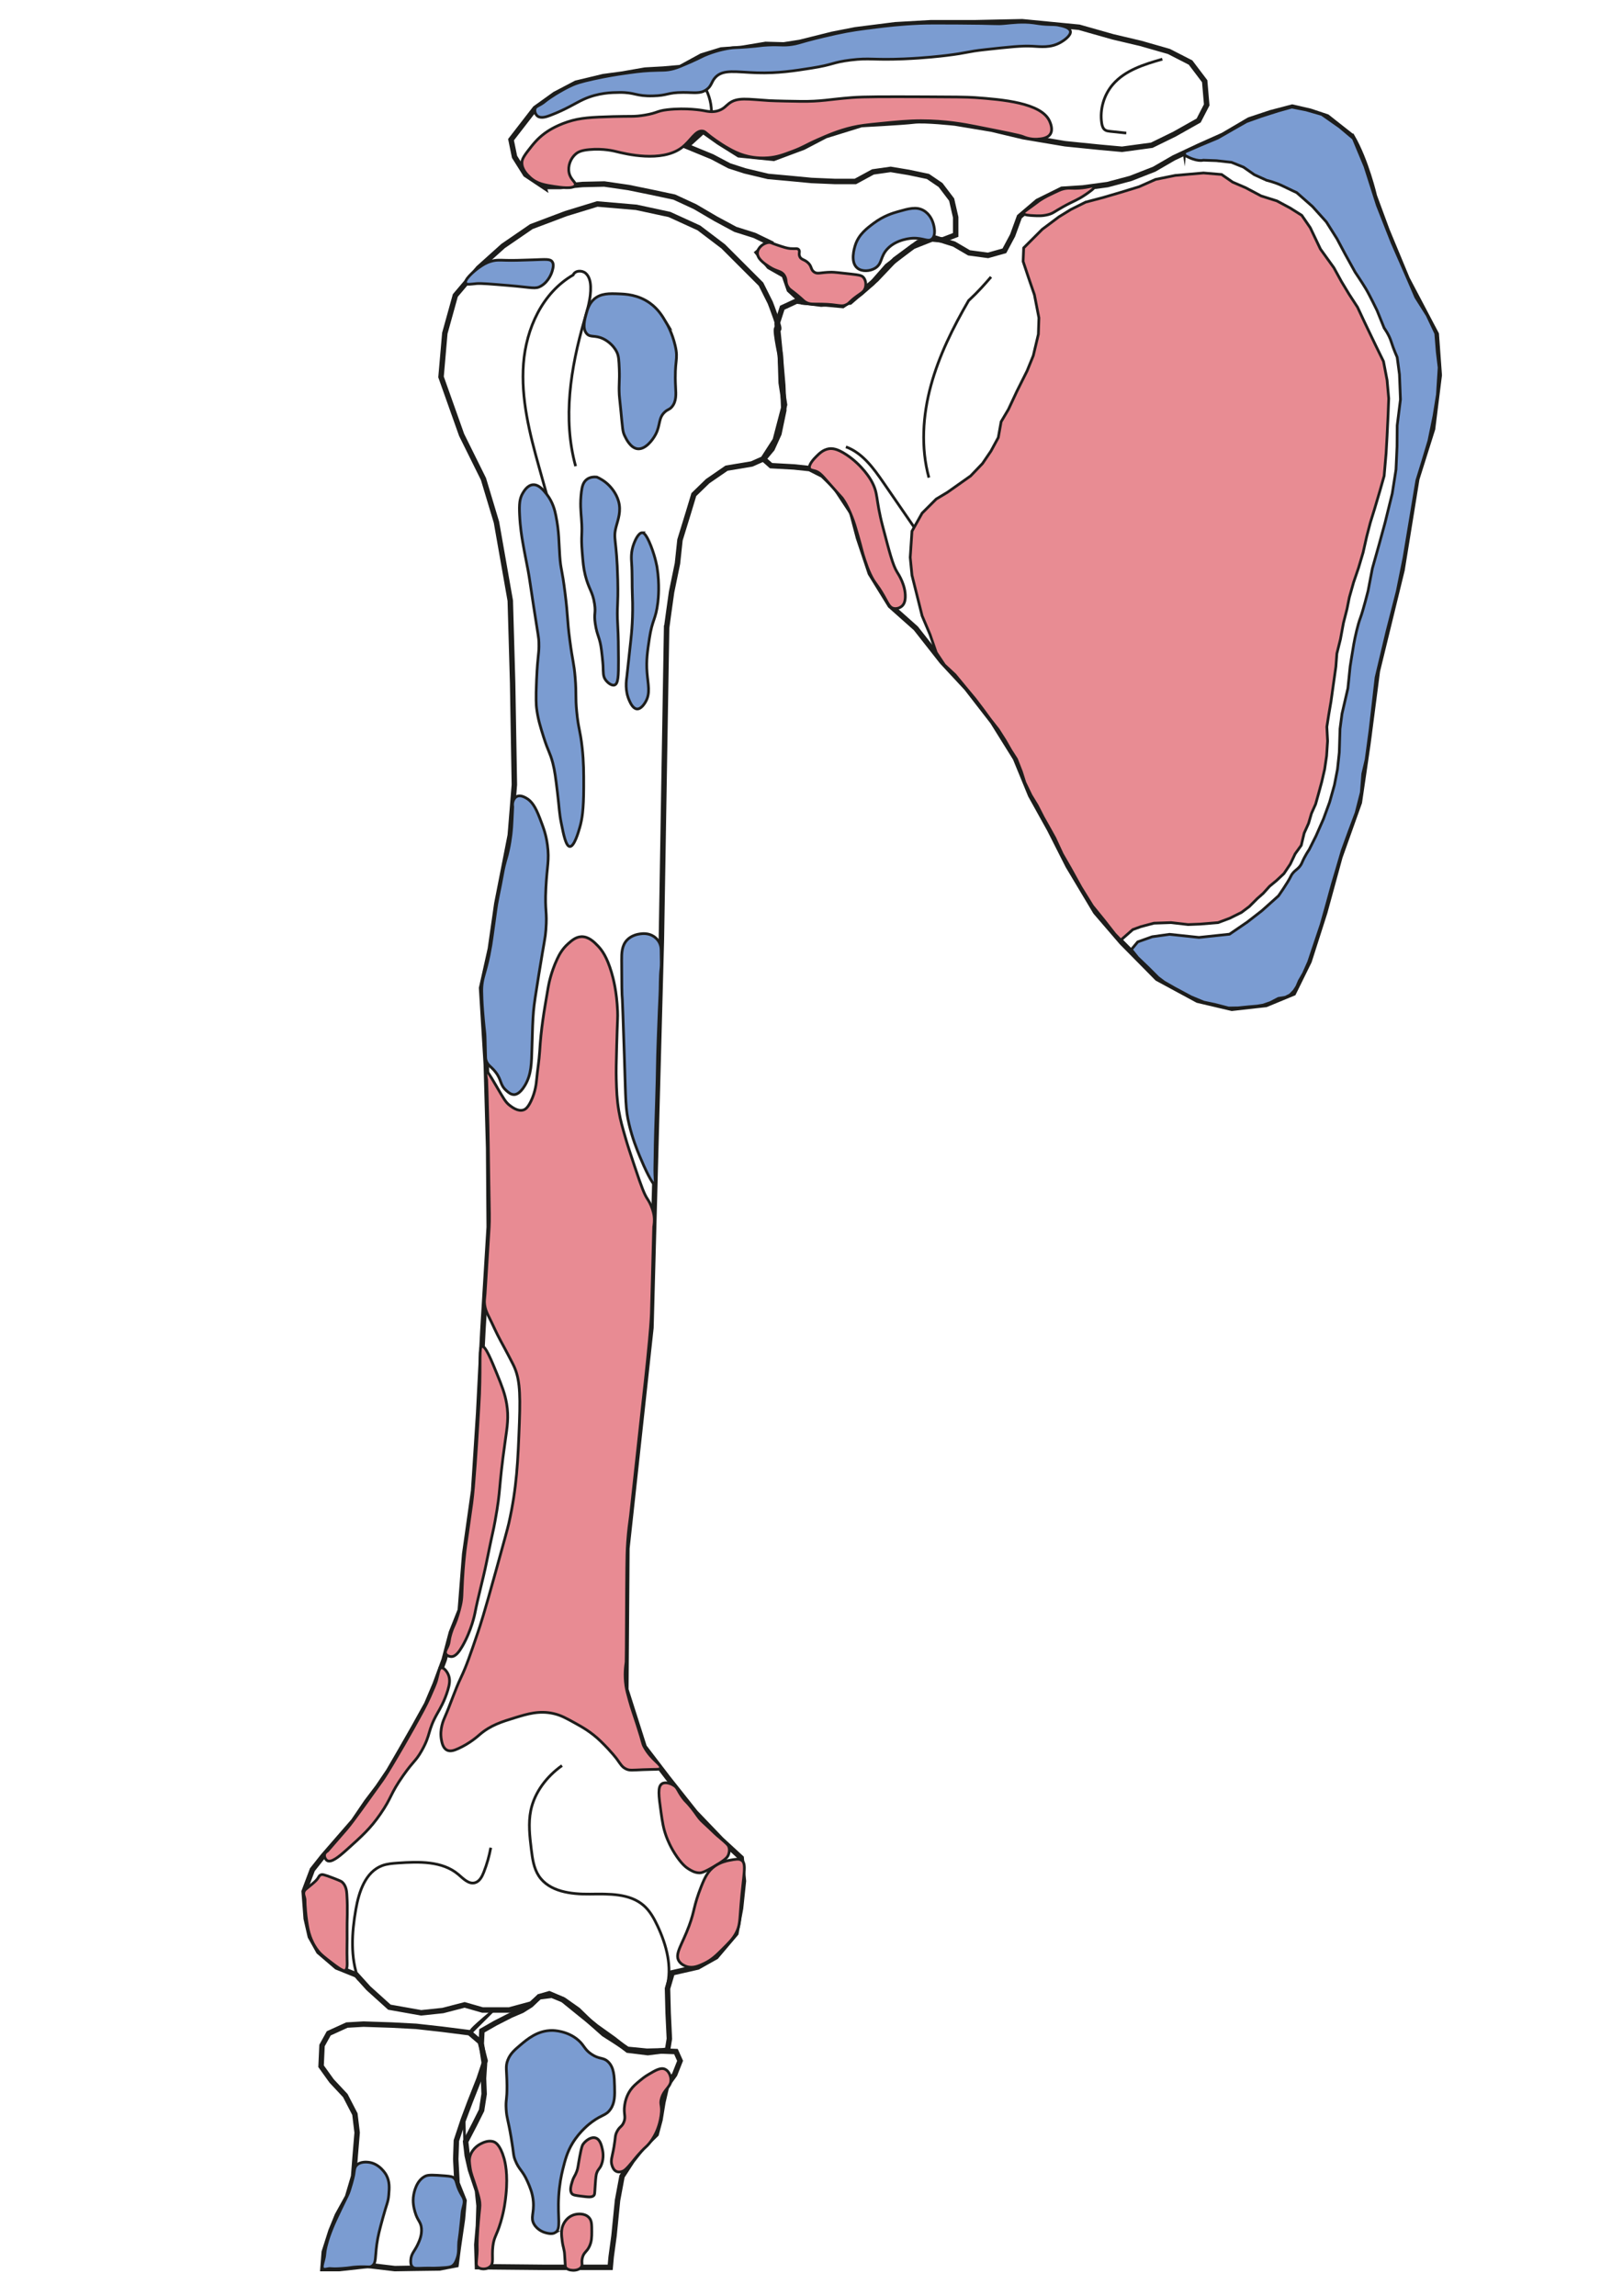<?xml version="1.0" encoding="UTF-8"?>
<svg xmlns="http://www.w3.org/2000/svg" viewBox="0 0 595.28 841.89">
  <defs>
    <style>
      .cls-1 {
        fill: #e88c93;
      }

      .cls-1, .cls-2, .cls-3, .cls-4, .cls-5, .cls-6 {
        stroke: #1d1d1b;
        stroke-miterlimit: 10;
      }

      .cls-2 {
        fill: #e88b93;
      }

      .cls-3 {
        fill: #7b9cd1;
      }

      .cls-4 {
        fill: #7b9cd2;
      }

      .cls-5 {
        stroke-width: 2px;
      }

      .cls-5, .cls-6 {
        fill: none;
      }
    </style>
  </defs>
  <g id="Ebene_1" data-name="Ebene 1">
    <path class="cls-5" d="m495.87,50.02c5.22,8.91,8.21,21.89,8.21,21.89l4.65,12.59,7.39,17.79,10.67,20.25,1.09,15.05-2.46,19.7-5.77,18.3-5.42,33.43-9.05,37.05-3.48,26.79-3.13,21.4-7.13,20-5.57,20.35-5.74,17.92-5.74,11.65-10.09,4.17-12.52,1.39-12.52-2.96-14.79-8-13.05-13.22-9.57-11.13-10.09-16.87-6.78-13.39-6.96-12.52-5.57-13.57-8.35-13.39-9.57-12.35-9.05-9.74-9.57-12.18-9.39-8.35-7.31-11.83-4.35-13.05-2.44-9.22-6.09-9.22-4.6-4.48-4.79-2.43-5.78-.61-8.36-.46-2.74-2.43,3.12-3.73,2.51-5.55,1.79-8.58-.38-9.22-.94-11.1-1.13-11.48,1.88-5.83,5.27-2.45,9.03,1.13,10.54-.75,9.6-8.28,6.96-7.34,8.47-6.21,6.02-1.69,7.15,2.26,5.46,3.2,6.96.94,6.02-1.69,3.01-5.64c.83-2.29,1.67-4.57,2.5-6.86,2.2-1.87,4.4-3.75,6.61-5.62,2.99-1.48,5.98-2.96,8.97-4.44,2.56-.16,5.13-.33,7.69-.49,3.01-.41,6.03-.81,9.04-1.22l8.47-2.26,8.66-3.39,7.15-4.14,9.22-4.33,8.84-3.95,9.6-5.64,7.9-2.63,7.9-2.07,6.59,1.51,6.21,2.07,9.08,7.16Z"/>
    <polygon class="cls-5" points="165.75 744.6 172.19 745.42 176.17 748.81 177.92 755.72 175.7 762.39 172.42 770.7 169.96 777.26 167.39 784.98 167.16 791.77 167.62 800.55 170.2 806.99 169.61 813.78 168.09 824.19 167.27 830.51 161.19 831.68 152.17 831.8 144.8 831.92 134.97 830.75 124.43 831.92 118.46 831.92 118.93 825.83 121.39 818.11 123.73 812.37 127.48 805.58 129.7 798.09 130.29 790.48 130.99 782.06 130.17 775.27 126.66 768.48 121.62 763.09 117.76 757.71 118.11 750.1 120.57 745.65 127.24 742.61 133.33 742.26 143.75 742.61 152.64 743.08 162.01 744.13 165.75 744.6"/>
    <polygon class="cls-5" points="175.12 831.22 174.88 823.14 175.47 816.23 175.7 808.86 175.12 803.36 172.54 795.63 171.37 790.48 170.78 785.33 173.94 779.25 176.64 773.86 177.57 767.89 177.34 762.16 177.69 757.01 176.52 749.4 176.75 744.72 181.67 741.91 187.41 738.98 191.5 737.23 194.66 735.24 197.82 732.19 201.45 731.14 206.84 733.48 211.99 737.11 216.32 741.32 221.47 745.89 225.33 748.35 230.13 751.51 237.27 752.21 241.95 752.09 247.92 752.33 249.44 755.72 247.45 760.75 244.52 764.85 243.12 770.94 242.07 777.37 240.66 782.64 235.86 787.32 231.88 792.36 228.14 798.09 226.5 806.87 225.8 813.89 225.21 819.86 224.16 827.59 223.81 831.45 199.11 831.45 175.12 831.22"/>
    <path class="cls-5" d="m244.5,230.05l-1.92,114.63-3.83,142.23-8.82,80.89-.38,51.76,6.7,21.03,8.74,11.43,10.04,12.65,9.55,9.96,7.27,6.69.82,8.49-1.06,10.04-1.71,9.14-7.27,8.57-6.69,3.76-9.41,2.14-1.7,5.76.23,8.93.45,9.49-.68,4.18-7.23.9-7.35-.9-5.2-4.07-6.33-4.52-5.76-4.63-6.59-5.35-3.93-1.57-4.65.58-2.92,2.63-8.12,2.2h-9.76l-6.57-1.88-7.98,2.07-7.98.84-11.64-2.07-7.7-6.95-4.41-4.88-7.23-2.91-6.57-5.63-3.1-5.54-1.5-6.57-.75-9.95,3-7.98,3.94-4.98,6.2-7.14,4.98-5.73,4.79-7.04,4.13-5.45,3.94-5.82,4.41-7.6,4.88-8.54,4.69-8.45,3.1-7.32,3.29-8.92,2.63-9.95,3.29-8.26,1.61-20.56,3.28-23.21,1.84-28.45,1.57-30.68,2.3-37.55-.21-29.01-.86-30.51-1.72-28.15,3.22-14.4,2.36-16.54,4.94-25.14,1.5-18.48-.64-37.38-.86-30.08-5.07-28.79-4.77-15.86-8.01-16.17-7.55-21.25,1.39-16.01,3.85-13.86,8.47-10.01,9.09-8.16,10.32-7.08,12.63-4.77,11.55-3.54,14.32,1.23,12.16,2.62,10.79,4.93,8.93,6.78,6.93,6.93,6.93,6.93,3.39,6.78s4.37,11.24,2.78,9.49.92,9.76.92,9.76l.31,10.16,1.23,8.01-3.39,12.94-4.47,6.93-4.16,1.85-9.24,1.54-6.93,4.77-5.08,4.93-2,6.62-3.08,10.01-.92,8.62-2.16,10.47-1.08,7.7-.71,5.24Z"/>
    <path class="cls-5" d="m199.45,68.42l-6.66-4.44-4.07-6.47-1.29-6.29,8.87-11.46,7.21-5.18,7.77-4.07,9.98-2.4,6.84-.92,8.5-1.48,6.66-.37,6.29-.55,7.77-4.25,7.21-2.22,7.4-.55,8.87-1.48,6.66.18,5.92-.92,5.92-1.48,5.92-1.48,8.5-1.66,14.61-1.85,12.94-.74h16.09l17.56-.37,20.89,2.03,12.39,3.51,10.17,2.4,10.35,2.96,7.95,4.07,5.18,6.84.74,8.69-2.96,5.73-8.87,4.99-8.32,4.07-10.91,1.48-8.14-.74-12.76-1.29-15.35-2.59-11.65-2.77-13.31-2.22s-11.19-1.24-15.16-.74-19.23,1.29-19.23,1.29l-13.13,4.07-8.14,4.25-10.91,4.07-10.7-1.09-2.06-.21-1.99-1.25-5.4-3.38-5.73-4.07-5.17,4.7-.93.84,9.43,3.88,6.29,3.33,5.73,1.85,8.5,2.03,8.14.74,7.77.74,8.69.37h7.4l6.47-3.51,6.47-.92,6.66,1.11,7.03,1.48,4.62,3.14,4.07,5.36,1.48,6.47v6.47l-4.81,1.85-3.88-.37-7.03,2.77-4.62,3.51-4.81,3.7-5.36,6.1-4.44,3.88-6.47,4.44-8.14-.74-6.66-.55-4.81-4.44-1.85-5.36-5.55-3.14-4.25-5.18,4.25-3.7-5.36-2.59-7.03-2.22-7.21-3.88-7.58-4.44-7.58-3.51-8.69-1.85-8.14-1.66-8.87-1.29-7.95.18-8.14.74h-6.1Z"/>
    <path class="cls-6" d="m244.6,728.76c2.02-7.48-.14-15.48-3.42-22.5-1.27-2.72-2.75-5.41-4.99-7.41-5.18-4.6-12.89-4.34-19.82-4.26s-14.92-.88-18.74-6.66c-1.89-2.87-2.35-6.43-2.77-9.84-.57-4.71-1.13-9.52-.18-14.17,1.38-6.71,5.87-12.5,11.45-16.47"/>
    <path class="cls-6" d="m180,677.57c-.56,3.08-1.43,6.1-2.57,9.01-.64,1.63-1.57,3.4-3.26,3.85-2.28.6-4.25-1.52-6.05-3.05-5.88-4.99-14.45-4.73-22.15-4.2-1.97.14-3.97.28-5.81.97-6.13,2.3-8.53,9.59-9.65,16.04-1.5,8.58-2.07,17.65,1,25.81"/>
    <path class="cls-6" d="m180.75,737.4c-2.54,2.53-5.08,5.06-7.62,7.6-.77.02-1.54.03,7.62-7.6Z"/>
    <path class="cls-6" d="m170.49,786.78l-.33-10.49"/>
    <path class="cls-6" d="m205.22,209.11c-.21-12.88-4.02-25.39-7.5-37.79s-6.71-25.16-5.72-38c.99-12.84,6.91-25.96,18.21-32.48.68-1.67,3.23-1.82,4.59-.64s1.77,3.13,1.83,4.93c.14,4.25-1.16,8.39-2.34,12.47-5.01,17.35-7.98,35.98-3.16,53.37"/>
    <path class="cls-6" d="m363.49,101.55c-2.29,2.65-4.57,5.29-8.23,8.69-5.71,9.86-10.85,20.15-13.83,31.15-2.99,10.99-3.74,22.78-.73,33.76"/>
    <path class="cls-6" d="m310.26,163.87c6.1,2.22,10.16,7.87,13.84,13.22,8.05,11.7,16.11,23.41,24.16,35.11,5.46,7.93,10.98,15.98,14.18,25.06"/>
    <path class="cls-6" d="m426.32,21.7c-6.64,1.9-13.67,4.05-18.17,9.3-3.27,3.82-4.8,9.08-4.09,14.05.14,1,.44,2.08,1.28,2.63.52.34,1.16.41,1.78.48,1.99.21,3.98.43,5.97.64"/>
    <path class="cls-6" d="m254.98,27.62c5.46,4.8,7.47,13.14,4.8,19.9"/>
  </g>
  <g id="Ebene_2" data-name="Ebene 2">
    <polygon class="cls-1" points="382.29 84.08 375.46 90.91 375.26 95.87 377.12 101.46 377.96 103.92 379.4 108.08 381.05 116.57 380.85 122.57 378.98 130.44 376.71 136.02 372.98 143.47 369.88 150.1 367.19 154.65 366.15 160.45 363.46 165.41 360.36 169.97 356.01 174.52 347.52 180.52 343.39 183 338.21 188.18 334.49 194.8 333.85 204.43 334.49 210.94 336.56 219.22 338.21 225.84 341.11 232.67 343.39 239.3 346.4 243.83 350.28 247.44 354.07 252.04 357.67 256.37 360.47 260.06 363.18 263.76 366.15 267.55 368.68 271.52 370.75 275.13 372.83 278.37 374.63 282.97 375.89 286.94 378.15 291.63 380.4 295.33 382.66 299.75 384.55 303.09 386.9 307.33 389.61 313.19 392.67 318.51 396.46 325.37 400.7 332.22 405.03 337.55 408.91 342.51 411.07 344.76 415.49 340.88 418.47 339.8 423.25 338.54 429.52 338.33 435.78 339.05 440.25 338.87 446.78 338.33 451.07 336.72 455.36 334.58 458.22 332.43 461.18 329.48 463.32 327.6 465.65 325.01 468.15 322.95 470.92 320.36 473.25 316.87 475.03 313.12 477.27 309.99 478.34 305.52 479.95 301.94 481.02 298.28 482.54 294.88 483.71 290.68 484.78 286.74 485.85 282.09 486.57 277.17 486.93 271.72 486.66 266.54 487.37 261.98 488.18 257.24 488.98 251.51 489.97 244.48 490.33 239.67 491.65 234.37 492.74 228.47 494.06 223.29 494.9 219.08 496.47 213.54 498.28 208.24 499.96 202.59 501.29 196.69 502.61 191.63 504.18 186.57 506.1 180.07 507.67 174.53 508.39 166.22 508.75 159.84 509.11 152.38 509.35 146.12 508.75 139.38 507.43 132.51 504.54 126.61 500.56 118.31 497.91 112.65 494.78 107.83 492.02 103.26 489.25 98.2 484.31 91.34 480.58 83.51 477.46 78.97 473.18 76.27 468.34 73.68 462.59 71.87 456.85 68.83 452.12 66.8 448.06 63.99 441.42 63.43 431.06 64.33 423.85 65.79 417.76 68.49 411.12 70.52 404.59 72.44 398.17 74.13 392.76 76.83 388.37 79.53 382.29 84.08"/>
  </g>
  <g id="Ebene_3" data-name="Ebene 3">
    <path class="cls-4" d="m434.42,56.87c4.59,2.67,6.94,1.88,6.94,1.88l4.81.17,5.53.61,4.41,1.78,3.95,2.76,4.52,2.05s3.1.72,5.79,2.03,5.24,2.49,5.24,2.49l5.77,5.08,5.09,5.65,3.9,6.18,3.05,5.73,3.62,6.54s2.47,3.64,3.91,6.05c1.44,2.41,4.12,7.98,4.12,7.98l2.61,6.45s1.78,2.4,2.6,5.05,2.17,5.65,2.17,5.65l.84,6.29.37,9.2-1.2,9.53-.06,7.68-.38,8.51-1.38,8.79-2.65,10.75-2.15,7.86-2.48,8.81-1.58,8.28s-1.87,7.4-2.82,9.88-1.96,7.03-2.43,9.67-1.33,8.18-1.33,8.18l-.82,7.98-2.16,9.33-.73,5.55-.27,8.64-.66,6.17-1.12,5.76-1.77,6.31-2.25,6.15-2.74,6.23-2.52,5.03s-1.53,2.18-2.62,4.77-2.91,2.55-4.1,5.01c-1.19,2.46-4.53,7.17-4.53,7.17l-6.09,5.45-5.37,4.17-6.49,4.43-11.21,1.19-10.77-1.14-6.39.89-5.29,1.88-2.35,2.82,2.31,2.89,4.05,3.89,3.48,3.48,2.17,1.64,3.67,2.1,6.2,3.33,4.65,1.93,4.13.87,5.01,1.3,3.45-.05,3.79-.38,3.22-.28,2.21-.36,2.67-.93,2.92-1.52,2.62-.43,1.7-.87,1.45-1.5,1-1.54.89-2.1,1.59-2.76,1.86-4.19,1.32-3.98,1.23-3.66,2.03-6.07,2.17-7.74,1.92-7.05,1.66-5.58,1.96-6.72,2.66-7.31,2.47-6.61,1.89-7.44.53-6.78,1.24-5.29,1.45-10.8,1.1-9.65,1.09-9.59,1.9-8,2.11-8.93,3.76-14.68,2.47-12.26,2.29-13.79,2.42-14.6,2.04-6.63,2.4-7.97,1.87-9.15,1.25-7.76.62-9.89-.69-5.79-.54-6.72-3.13-6.63-4.2-6.66-2.61-6.08-6.12-14-5.36-13.62-4.54-14.26-4.27-10.27-5-4.21-6.56-4.6-5.73-1.65-5.27-1.04-5.04,1.41-6.11,1.95-5.47,1.95-4.77,2.71-5.78,3.32-6.25,2.61-5.87,2.55-.1,1.13Z"/>
  </g>
  <g id="Ebene_4" data-name="Ebene 4">
    <path class="cls-2" d="m242.21,648.4c-.28.61-1.21.35-6.4.56-3.96.16-4.9.38-6.26-.3-1.45-.72-1.95-1.74-3.28-3.58,0,0-1.9-2.61-5.96-6.56-3.47-3.37-6.84-5.23-9.24-6.56-3.51-1.94-5.36-2.97-8.05-3.58-5.25-1.19-9.61.14-14.01,1.49-4.92,1.5-9.09,2.78-13.12,6.26-.77.67-3.56,3.17-7.75,5.07-1.64.75-3,1.17-4.17.6-1.51-.74-1.89-2.76-2.09-3.88-.68-3.85.78-7.12,1.19-8.05,2.13-4.81,3.7-9.86,5.96-14.61,2.03-4.26,3.44-8.4,6.26-16.69.85-2.5,2.22-6.65,6.56-22.36,2.92-10.55,4.37-15.82,4.77-17.59,2.97-13.24,3.33-22.69,3.88-36.96.46-12.13-.06-16.91-2.38-21.46-2.28-4.48-4.46-8.44-4.46-8.44-1.65-3-2.97-6.16-4.52-9.22-.48-.95-1.28-2.52-1.44-4.68-.06-.87.02-1.18.21-3.4t.34-5.47s.36-5.82.36-5.83c.8-13.14.8-13.04.81-13.15.16-3.19.1-4.03-.13-17.46-.26-15.47-.16-13.87-.31-19.59-.29-11.19-.44-16.78-.48-16.99-.11-.62-.55-2.87-.09-3.04.35-.13,1.09,1,3.5,5.12,2.92,4.98,3.5,6.14,5.13,7.38.88.66,3,2.26,4.97,1.6.73-.24,1.59-.85,2.73-3.21,1.69-3.51,1.96-6.67,2.09-8.02.31-3.43.91-6.83,1.12-10.27.52-8.46,1.48-14,3.05-23.1.23-1.35,1.02-5.75,3.37-10.75.79-1.68,1.9-3.74,4.01-5.61,1.31-1.16,2.78-2.47,4.81-2.57,2.68-.13,4.72,1.93,6.1,3.37,1.52,1.58,3.29,4.02,4.97,9.62.7,2.34,1.94,7.07,2.25,14.28.11,2.64-.04,2.29-.32,12.67-.16,6.1-.24,9.22-.16,12.19.12,4.18.21,7.49.96,11.87.57,3.36,1.26,5.73,2.57,10.27.69,2.39,1.53,4.91,3.21,9.95,2.71,8.14,3.62,10.29,4.65,11.87.18.27.76,1.14,1.33,2.42.84,1.91,1.08,3.45,1.13,3.79.27,1.89,0,3.36-.11,4.11,0,0-.09,3.33-.27,9.98,0,.32-.26,9.77-.26,9.78-.32,12.03-.32,11.89-.33,12.07-.09,2.1-.27,5.55-1.42,16.92-.57,5.65-.81,7.6-1.92,17.64,0,.03,0-.01-2.37,21.73-1.29,11.8-1.93,17.7-1.93,17.7-.33,2.45-.76,5.44-1.06,9.71-.23,3.32-.27,5.79-.31,9.33-.08,7.24-.1,12.66-.11,15.35-.06,12.63-.09,18.95-.14,19.38-.2,1.49-.68,4.68-.06,8.77.23,1.53.57,2.77,1.25,5.24.94,3.4,1.5,4.78,2.84,8.92,2.35,7.26,1.83,6.75,2.6,8.16,2.69,4.95,6.55,6.52,5.96,7.8Z"/>
  </g>
  <g id="Ebene_5" data-name="Ebene 5">
    <path class="cls-3" d="m203.72,818.68c2.16-1.33.72-5.26,1.2-13.25.25-4.22.92-7.6,1.51-9.94.85-3.39,1.58-6.31,3.61-9.64,2.74-4.47,6.28-7.14,7.23-7.83,3.66-2.66,5.06-2.24,6.63-4.52,1.67-2.42,1.59-5.1,1.51-8.43-.1-3.7-.18-6.95-2.41-9.04-1.82-1.7-3.06-.74-6.02-2.71-2.65-1.76-2.57-3.13-4.82-5.12-3.98-3.53-9.17-3.61-9.64-3.61-5.35-.02-9.1,3.17-11.75,5.42-2,1.7-3.58,3.04-4.52,5.42-.96,2.44-.35,3.7-.3,9.34.05,5.51-.53,5.03-.3,8.74.2,3.29.64,3.35,1.81,10.24,1.08,6.4.73,6.46,1.51,8.43,1.41,3.57,2.65,3.58,4.52,7.83.87,2,1.85,4.21,2.11,7.23.38,4.4-1.13,5.99.3,8.43,1.27,2.18,3.64,2.93,3.92,3.01.78.23,2.63.79,3.92,0Z"/>
  </g>
  <g id="Ebene_6" data-name="Ebene 6">
    <path class="cls-3" d="m235.63,195.35c-1.56-.06-2.82,3.21-3.12,3.97-1.17,3.01-.95,5.68-.85,7.09.28,3.96.11,7.94.28,11.9.34,7.8-.31,14.09-.57,16.44-1.36,12.63-1.42,13.04-1.42,13.04-.27,1.97-.76,5.46.85,9.07.45,1.02,1.38,3.02,2.83,3.12,1.56.1,2.82-2.05,3.12-2.55,1.89-3.22.91-6.32.57-10.77-.35-4.52.15-7.82.85-12.47,1.08-7.16,2.36-6.88,3.12-13.32.16-1.38.69-6.45-.28-12.75-.03-.18-.59-3.65-2.27-7.94-1.83-4.66-2.83-4.81-3.12-4.82Z"/>
  </g>
  <g id="Ebene_7" data-name="Ebene 7">
    <path class="cls-3" d="m218.91,174.95c-.8-.08-2.39-.13-3.68.85-1.39,1.05-1.75,2.74-1.98,4.53-.55,4.24-.19,7.43,0,9.92.47,6.14-.25,5.72.28,12.19.32,3.95.49,5.92,1.13,8.5,1.3,5.2,2.71,5.92,3.4,10.49.55,3.64-.32,3.32.28,7.37.65,4.37,1.68,4.83,2.27,9.64.49,3.97.57,5.67.57,5.67.12,2.6-.02,3.81.85,5.1.76,1.12,2.33,2.37,3.4,1.98,1.31-.47,1.45-3.22,1.42-9.35-.03-5.47-.05-8.21-.28-12.47-.42-7.62.24-6.62,0-16.72-.36-15.38-1.82-14.83-.57-19.56.7-2.64,1.91-5.68.85-9.35-.86-2.99-2.86-5.12-3.4-5.67-1.67-1.71-3.43-2.63-4.53-3.12Z"/>
  </g>
  <g id="Ebene_8" data-name="Ebene 8">
    <path class="cls-3" d="m207.29,217.74c1.09,8.77.65,8.96,1.7,17,1.05,8.03,1.52,8.17,1.98,13.89.5,6.15,0,6.62.57,12.47.61,6.33,1.27,6.56,1.98,13.04.58,5.3.58,9.09.57,14.45-.02,8.55-.61,11.89-1.42,14.74-.49,1.71-2.04,7.18-3.68,7.09-1.44-.08-2.3-4.4-3.12-8.5-.78-3.89-.69-5.29-1.42-11.34-.64-5.29-.96-7.94-1.7-10.77-1.07-4.08-1.63-4.02-3.4-9.64-1.13-3.58-2.07-6.57-2.55-10.49-.1-.85-.34-3,0-10.49.44-9.66.98-9.36.85-13.6-.06-1.86-.15-1.71-1.98-13.6-1.45-9.4-1.38-9.44-1.98-12.75-.76-4.14-1.11-5.43-1.98-10.49-.33-1.89-.91-5.38-1.13-9.92-.2-4.07.03-6.04,1.13-7.94.48-.81,1.71-2.91,3.68-3.12,2.21-.23,4.01,2.06,5.08,3.41,2.35,2.98,3.05,6.1,3.42,7.93,1.22,6.08,1.06,9.65,1.42,14.74.39,5.49.79,4.24,1.98,13.89Z"/>
  </g>
  <g id="Ebene_9" data-name="Ebene 9">
    <path class="cls-3" d="m178.22,388.63c.56,2.1,1.87,2.33,3.57,4.54,2.29,2.98,1.48,4.61,3.97,6.8.77.68,1.66,1.45,2.83,1.42.47-.01,2.07-.18,3.97-3.4,2.36-4.01,2.39-8.01,2.55-13.89.19-6.65.28-9.98.57-13.32.24-2.77.82-6.42,1.98-13.6,2.1-13,2.29-12.82,2.55-16.15.55-7.14-.44-6.41,0-15.3.41-8.26,1.34-10.18.57-15.87-.53-3.95-1.41-6.21-2.83-9.92-1.57-4.07-2.94-6.23-5.1-7.37-.62-.33-2.11-1.11-3.32-.48-.94.49-1.31,1.63-1.37,1.82-.27.82-.16,1.53-.11,1.93,0,.04-.07,1.57-.22,4.63-.09,1.87-.18,3.62-.45,5.82-.17,1.36-.45,3.34-.97,5.67-.56,2.54-.78,2.73-1.44,5.45-.47,1.91-.4,1.97-1.35,6.85-.91,4.67-1,4.77-1.41,7.16-.2,1.18-.24,1.53-.9,6.3-.72,5.22-1.09,7.86-1.27,8.89-.44,2.52-.85,4.82-1.66,7.89-.86,3.28-1.44,4.62-1.65,7.36-.08,1.11-.04,2.22.04,4.45.02.65.11,2.82.52,7.39.45,4.96.56,4.72.62,6.72.08,2.68.14,5.38.14,5.38.05,2.13.05,2.36.17,2.84Z"/>
  </g>
  <g id="Ebene_10" data-name="Ebene 10">
    <path class="cls-3" d="m240.17,434.3c-.81.28-3.73-5.89-5.48-10.15-1.16-2.82-2.72-6.67-3.96-11.88-1.36-5.73-1.18-8.31-1.73-24.75-.46-13.74-.69-20.61-.74-21.04-.19-1.48-.21-5.77-.25-14.35-.01-2.55.02-5.37,1.98-7.42,1.74-1.82,4.17-2.15,4.7-2.23.84-.12,3.14-.43,5.2.99.55.38,1.52,1.19,2.1,2.51.46,1.03.48,1.94.49,2.49.07,3.73.1,5.6-.02,6.56-.41,3.34-.23,6.72-.42,10.08-.14,2.38-.3,6.71-.63,15.38-.41,10.93-.18,9.71-.63,23.83-.18,5.61-.5,14.61-.52,19.73-.01,2.26-.14,4.52-.05,6.77.1,2.44.26,3.37-.04,3.48Z"/>
  </g>
  <g id="Ebene_11" data-name="Ebene 11">
    <path class="cls-3" d="m244.24,118.09c-1.32-2.21-2.85-4.78-5.88-6.95-4.37-3.11-8.91-3.29-11.4-3.38-3.38-.13-6.6-.25-9.09,1.96-1.8,1.6-2.39,3.69-2.84,5.3-.54,1.92-1.54,5.44.17,7.35,1.39,1.55,3.04.34,6.24,1.96.46.23,3.32,1.72,4.81,4.81.69,1.42.76,3.04.89,6.24.17,4.39-.21,5.43,0,9.44.06,1.1.07.62.53,5.34.71,7.17.67,8.02,1.43,9.62.52,1.1,2.15,4.56,4.81,4.81,2.81.26,5.47-3.18,6.59-5.34,1.79-3.44.89-5.95,3.38-8.2,1.11-1,1.6-.78,2.49-1.78,1.79-2.01,1.55-4.82,1.43-7.13-.56-10.42,1.15-9.88-.18-15.5-1.09-4.59-2.88-7.71-3.38-8.55Z"/>
  </g>
  <g id="Ebene_12" data-name="Ebene 12">
    <path class="cls-3" d="m175.98,97.91c1-.69,2.26-1.55,4.12-2.09,1.9-.55,3.18-.42,5.52-.36,2.49.07,4.99-.01,9.98-.18,4.58-.15,6.17-.39,6.95.71.67.95.3,2.29,0,3.38-.08.31-1.08,3.74-4.1,5.52-2.06,1.22-3.14.54-11.76-.18-6.89-.57-10.34-.86-11.94-.71-2.08.19-3.57.51-3.93-.16-.63-1.17,2.77-4.3,5.16-5.94Z"/>
  </g>
  <g id="Ebene_13" data-name="Ebene 13">
    <path class="cls-3" d="m136.48,830.93c1.54-1.06,1.06-3.03,1.71-7.86.41-3.04,1.02-5.32,2.26-9.86,1.37-5.06,1.91-5.58,2.14-8.31.21-2.53.41-4.91-.95-7.36-.13-.24-2.4-4.2-6.53-4.63-.54-.06-3.05-.32-4.39,1.19-.71.8-.68,1.63-.95,3.32,0,0-.29,1.79-1.61,5.93-.5,1.57-.65,1.54-3.12,6.69-1.61,3.37-2.43,5.09-3.22,7.05-.73,1.84-1.51,3.82-2.18,6.55-.78,3.2-.22,2.54-.94,5.27-.36,1.38-.77,2.53-.23,3.03.38.36,1.03.19,1.67.06,1.61-.31.59.18,5.11-.12,3.42-.22,3.21-.45,5.82-.59,4-.22,4.48.31,5.42-.34Z"/>
  </g>
  <g id="Ebene_14" data-name="Ebene 14">
    <path class="cls-3" d="m166.27,798.52c-.36-.26-.79-.45-3.14-.63-3.97-.29-5.95-.44-7.13.12-3.31,1.58-4.1,5.92-4.28,6.89-.48,2.66.12,4.91.48,6.18.93,3.34,2.15,3.55,2.38,6.06.22,2.48-.76,4.62-1.31,5.82-1.18,2.59-2.48,3.44-2.61,5.82-.04.74-.08,1.79.59,2.49.68.71,1.63.57,4.15.49,3.18-.1,2.39.09,5.78-.08,3.56-.17,4.3-.37,4.98-.96.74-.64,1.05-1.42,1.38-2.29.72-1.91.64-3.41.67-5.06.04-2.27.21-1,.98-8.97.29-2.97.27-3.22.48-4.16.34-1.52.67-2.15.53-3.26-.13-1.09-.57-1.42-1.36-2.92-1.71-3.24-1.17-4.55-2.56-5.55Z"/>
  </g>
  <g id="Ebene_15" data-name="Ebene 15">
    <path class="cls-2" d="m401.46,68.35c.26.57-2.13,2.2-3.36,3.04-3.07,2.09-4.27,2.25-8.18,4.44-3.34,1.86-3.58,2.36-5.42,2.86-2.07.56-3.8.47-5.32.39-1.57-.08-3.59-.18-3.74-.87-.09-.42.57-.81,2.98-2.54,2.66-1.92,2.2-1.7,3.21-2.35,1.78-1.14,3.24-1.83,4.95-2.63,1.57-.74,2.36-1.1,2.96-1.28,2.28-.68,3.22-.21,6.21-.4,3.68-.23,5.51-1.15,5.73-.67Z"/>
  </g>
  <g id="Ebene_16" data-name="Ebene 16">
    <path class="cls-2" d="m380.65,51.02c1.12-.08,3.57-.25,4.59-1.86,1.08-1.7,0-4.12-.28-4.74-3.01-6.74-17.39-7.92-27.33-8.64-3.07-.22-8.22-.24-18.4-.28-14.81-.05-22.21-.07-26.77.28-8.56.66-11.13,1.49-18.96,1.39-8.65-.11-11.43-.28-11.43-.28-7.91-.49-11.67-1.34-14.78,1.12-1.06.83-1.8,1.86-3.62,2.51-2.22.79-4.12.32-5.86,0,0,0-6.08-1.11-13.11-.28-3.83.45-3.42,1.14-8.09,1.95-4.08.71-5.4.36-11.71.56-7.95.24-12.02.4-16.73,1.95-4.73,1.56-7.52,3.56-8.37,4.18-2.75,2.04-4.27,4-6.13,6.41-1.92,2.48-2.18,3.39-2.23,4.18-.16,2.64,2.01,4.68,2.97,5.58,2.57,2.41,5.56,2.83,9.02,3.36,1.87.28,6.92,1.05,7.56-.49.43-1.05-1.69-1.89-2.26-4.54-.54-2.5.56-5.38,2.51-6.97.96-.78,2.18-1.3,4.92-1.55,5.13-.48,9.18.55,9.85.72,3.38.84,16.59,4.11,23.98-1.39,3.43-2.55,5.12-6.64,7.87-6.1.65.13.76.4,2.53,1.8,0,0,3.32,2.62,6.96,4.62,1.38.76,3.16,1.74,5.69,2.48,1.26.37,4.5,1.2,8.67.88,3.27-.25,5.54-1.09,9.04-2.41,4.12-1.55,4.45-2.13,9.2-4.23,3.49-1.54,7.5-3.31,12.68-4.53,2.82-.66,5.29-.92,10.12-1.4,6.32-.63,10.24-1.02,15.07-1.03,9.07,0,16.13,1.35,19.76,2.07,10.99,2.18,16.49,3.26,17.69,3.78.34.15,2.54,1.1,5.37.91Z"/>
  </g>
  <g id="Ebene_17" data-name="Ebene 17">
    <path class="cls-3" d="m341.81,87.65c1.58-1.36.87-4.69.31-6.23-.2-.56-1.07-2.92-3.39-4.24-2.61-1.48-5.4-.69-9.33.42-1.91.54-5.27,1.53-8.91,4.24-2.55,1.9-5.52,4.11-6.79,8.06-.29.9-2.02,6.3.85,8.48,1.72,1.31,4.5,1.09,6.36,0,2.82-1.66,1.81-4.26,4.67-7.21,3.44-3.56,8.79-3.8,9.33-3.82,3.8-.12,5.51,1.49,6.91.29Z"/>
  </g>
  <g id="Ebene_18" data-name="Ebene 18">
    <path class="cls-3" d="m388.69,9.3c1.38.33,3.61.87,3.9,2.13.35,1.48-2.13,3.33-3.82,4.24-3.54,1.91-6.92,1.46-10.18,1.27-3.78-.21-8.32.28-17.39,1.27-6.69.73-6.19,1.17-14,2.12-2.16.26-8.06.95-15.69,1.27-11.53.49-12.3-.46-19.51.42-6.77.83-6.12,1.67-14.42,2.97-6.43,1.01-12.28,1.92-19.94,1.7-7.58-.22-12.37-1.43-15.27,1.7-1.53,1.65-1.3,3.17-3.34,4.55-2.24,1.52-4.39.95-8.54.96-5.8.01-5.48,1.14-11.03,1.27-6.36.16-6.44-1.33-12.3-1.27-2.73.03-7.75.08-13.15,2.55-3.12,1.43-6.28,3.62-12.2,5.86-1.29.49-3.43,1.25-4.69.23-.78-.63-1.19-1.9-.82-2.79.27-.64.8-.75,2.1-1.51,1.37-.8,1.13-.89,3.32-2.39,1.44-.98,2.58-1.66,3.23-2.04.65-.38,2.85-1.68,5.02-2.63,1.26-.55,2.88-1.16,7.62-2.2,5.06-1.11,9.02-1.71,10.49-1.92,4.37-.63,6.81-.99,10.32-1.17,4.62-.24,5.78.08,8.68-.7,1.56-.42,3.1-1.1,6.17-2.44,4.1-1.8,4.01-2.02,6.41-2.94,3.89-1.49,7.02-2,7.83-2.12,1.98-.3,1.91-.11,6.57-.47,4.96-.38,4.61-.56,7.51-.7,4.84-.24,5.53.28,8.91-.23,1.86-.28,2.61-.59,5.51-1.4,0,0,3.9-1.09,10.74-2.6,5.28-1.17,9.22-1.66,14.47-2.31,3.65-.46,9.1-1.12,16.24-1.42,2.92-.12,6.57-.11,13.85-.07,15.14.07,13.8.41,17.13.11,2.91-.26,6.55-.76,10.69-.21,1.28.17,2.38.41,4.47.54,2.53.16,3.37-.03,5.1.39Z"/>
  </g>
  <g id="Ebene_19" data-name="Ebene 19">
    <path class="cls-2" d="m161.81,611.6c.87-.2,2.01,1.18,2.55,2.34.89,1.89.49,3.88-.12,5.89-1.24,4.09-2.95,6.93-3.72,8.29-3.86,6.76-2.35,7.73-5.89,13.94-2.27,3.98-2.8,3.42-6.73,9.01-4.98,7.08-4.04,7.86-8.41,14.18-3.67,5.3-6.61,7.94-12.49,13.22-2.73,2.45-5.5,4.68-6.97,3.84-.62-.35-1.18-1.42-.97-2.28.16-.66.74-1.02,1.12-1.29t3.36-3.87c3.64-4.19,3.56-4.09,3.62-4.16,1.5-1.79,2.77-3.53,5.26-6.94.87-1.19.89-1.23,4.25-5.91,3.44-4.79,3.32-4.6,3.61-5.03.74-1.07,1.93-2.84,5.59-9.09,1.3-2.22,3.15-5.37,5.68-9.9,3.13-5.61,4.72-8.47,6.1-11.6,1.43-3.26,2.15-4.89,2.46-6,.76-2.69.82-4.43,1.71-4.63Z"/>
  </g>
  <g id="Ebene_20" data-name="Ebene 20">
    <path class="cls-2" d="m176.79,493.71c1.26-.28,3.49,5.22,5.53,10.22,1.68,4.13,2.89,7.09,3.52,10.93.79,4.81.23,8.18-.56,13.71-2.59,18.3-1.43,16.78-3.71,29.27-.81,4.44-.47,1.97-3.15,15.19-1.27,6.27-3.05,12.43-4.26,18.71,0,0-1.17,6.08-4.63,12.04-1.08,1.86-2.43,3.79-4.08,3.71-.73-.04-1.67-.39-1.97-1.09-.3-.7.18-1.43.62-2.34.94-1.96.38-2.05,1.41-5.34.7-2.24.97-2.21,1.88-4.72,0,0,.95-2.64,1.56-5.44.59-2.71.42-3.68.69-8.84.29-5.37.74-9.4.92-10.91.18-1.5.23-1.76.94-6.67.88-6.07,1.31-9.11,1.56-11.03.48-3.79.74-7.26,1.26-14.21.36-4.9.58-8.54.93-14.43.38-6.42.57-9.63.64-11.33.47-12.33-.26-17.19.89-17.45Z"/>
  </g>
  <g id="Ebene_21" data-name="Ebene 21">
    <path class="cls-2" d="m247.14,654.74c-1.05-.67-3.07-1.43-4.33-.63-1.65,1.05-1.23,4.27-.36,10.48.5,3.53.83,5.83,1.95,8.88.39,1.05,1.56,4.09,3.91,7.46,2.04,2.93,3.45,3.94,4.26,4.44.99.61,2.23,1.38,3.91,1.42.61.02,1.59-.05,5.69-2.49,4.08-2.42,4.66-3.28,4.98-4.09.13-.34.69-1.78.1-3.13-.17-.39-.4-.69-1.7-1.85-1.16-1.04-1.74-1.49-2.49-2.13-.89-.76-.92-.86-3.02-2.84-2.35-2.22-2.1-1.9-2.67-2.49-1.65-1.7-1.65-2.2-3.73-4.8-2.08-2.6-2.1-2.12-3.38-3.91-1.8-2.52-1.74-3.45-3.14-4.35Z"/>
  </g>
  <g id="Ebene_22" data-name="Ebene 22">
    <path class="cls-2" d="m271.92,682.13c-.93-.58-2.14-.35-4.41.07-1.05.19-3.32.73-5.33,2.13-2.49,1.73-3.67,4.15-4.98,7.46-2.89,7.32-2.31,8.61-4.44,14.39-2.61,7.08-5.4,10.33-3.73,12.97.82,1.29,2.33,1.83,2.67,1.95,2.38.85,4.65-.18,6.57-1.08,2.75-1.3,4.44-2.95,6.63-5.13,2.53-2.52,3.88-3.86,4.99-5.89,1.52-2.77,1.39-4.65,1.86-10.49.9-11.25,2.24-15.12.18-16.39Z"/>
  </g>
  <g id="Ebene_23" data-name="Ebene 23">
    <path class="cls-2" d="m213.14,831.45c.75-.96-.07-1.73.53-3.73.57-1.89,1.53-1.9,2.49-3.91.88-1.83.88-3.49.89-5.33,0-2.76.01-4.21-1.07-5.33-1.47-1.53-4.02-1.47-5.69-.89-2.25.79-3.29,2.7-3.55,3.2-1.07,2.05-.82,4.13-.53,6.4.28,2.26.8,2.96.89,5.15.04.95.13,1.89.18,2.84.06,1.23.05,1.37.18,1.59.8,1.37,4.46,1.58,5.69,0Z"/>
  </g>
  <g id="Ebene_24" data-name="Ebene 24">
    <path class="cls-2" d="m179.72,831.26c1.55-1.3.55-3.47,1.07-7.62.43-3.48,1.35-3.72,2.84-8.71,1.36-4.53,1.75-8.17,1.95-10.13.79-7.66-.34-12.01-.71-13.33-1.44-5.06-3.22-5.85-3.73-6.04-1.95-.73-4.01.31-4.8.71-.49.25-3.02,1.59-3.91,4.44-.41,1.32-.27,2.35,0,4.26.36,2.53.94,3.42,2.13,7.29.86,2.79,1.29,4.18,1.42,5.51.16,1.62-.05,1.92-.47,6.74-.16,1.78-.33,3.81-.44,6.39-.17,4.05.08,3.28-.1,5.9-.2,2.96-.52,3.82.13,4.54.95,1.06,3.32,1.13,4.61.04Z"/>
  </g>
  <g id="Ebene_25" data-name="Ebene 25">
    <path class="cls-2" d="m218.47,784.01c-1.69-.55-3.68.97-4.62,2.31-.27.39-.54.88-1.24,4.62-.69,3.68-.57,3.97-1.07,5.33-.66,1.81-1.04,1.76-1.6,3.55-.5,1.59-1.09,3.51-.18,4.62.44.52,1.36.65,3.2.89,2.73.35,4.09.52,4.8-.18.4-.4.35-.76.53-3.55.23-3.57.38-4.16.53-4.62.57-1.7,1.12-1.5,1.78-3.2.99-2.55.5-4.89.36-5.51-.34-1.51-.84-3.73-2.49-4.26Z"/>
  </g>
  <g id="Ebene_26" data-name="Ebene 26">
    <path class="cls-2" d="m246.07,762.68c-.03-1.52-.83-3.31-2.2-3.9-1.58-.69-3.45.42-6.04,1.95-1.46.86-2.49,1.72-3.2,2.31-1.39,1.16-2.43,2.03-3.38,3.38-1.6,2.28-1.99,4.61-2.13,5.51-.52,3.36.61,4.19-.36,6.4-.74,1.69-1.51,1.44-2.49,3.38-.77,1.52-.46,1.99-1.07,5.51-.67,3.9-1.35,5.01-.71,6.93.19.57.58,1.67,1.6,2.13.9.4,1.83.1,2.13,0,.67-.22,1.16-.6,2.27-1.81,1-1.09,1.4-1.66,2.35-2.81.63-.76,1.43-1.73,2.49-2.84,1.44-1.51,1.74-1.58,2.67-2.67,1.02-1.19,1.62-2.23,1.96-2.83.51-.89,1.93-3.55,2.48-7.48.57-4.04-.56-3.95.18-6.4,1.06-3.52,3.49-4.05,3.44-6.76Z"/>
  </g>
  <g id="Ebene_27" data-name="Ebene 27">
    <path class="cls-2" d="m126.59,722.6c.85-.43.76-2.08.71-3.93-.11-3.44.06-6.89,0-10.33-.07-4.31.3-7.87-.08-13.64-.07-1.12-.24-3.16-1.69-4.49-.27-.25-.56-.44-3.13-1.44-3.74-1.44-4.2-1.44-4.66-1.27-1.01.38-.59,1.06-2.46,2.71-.13.12-1.14,1.01-2.54,2.12-.61.48-.99.77-1.2,1.31-.29.76-.02,1.47.16,2.07.37,1.27-.01.87.39,5.19.12,1.26.22,2.34.43,3.69.31,2,.57,3.65,1.27,5.57.37,1,1.2,3.23,3.1,5.54.97,1.17,2.25,2.16,4.83,4.14,3.83,2.94,4.49,2.94,4.87,2.75Z"/>
  </g>
  <g id="Ebene_28" data-name="Ebene 28">
    <path class="cls-2" d="m296.99,171.84c-.69-1.33,1.84-3.87,2.36-4.39,1.1-1.1,2.48-2.49,4.53-2.86,1.27-.23,3.11-.13,6.56,2.15,5.92,3.9,8.89,9.11,9.07,9.43,2.82,5.07,1.43,6.11,4.3,17.06,2.47,9.43,3.7,14.15,5.25,16.59.53.83,3.09,4.77,2.98,9.07-.04,1.59-.43,2.64-1.19,3.34-.81.75-2.06,1.13-3.14.87-1.45-.35-1.92-1.69-3.55-4.57-2.66-4.69-3.26-4.36-5.01-8.11-.81-1.73-1.24-3.02-1.9-4.95-1.1-3.23-1.13-4.06-2.49-8.77-.98-3.42-1.47-5.13-2.29-7.16-.8-1.98-1.64-4.06-3.27-6.49-.52-.78-.25-.28-5.2-5.92-2.63-2.99-3.4-3.91-5.01-4.42-.97-.3-1.7-.28-2-.86Z"/>
  </g>
  <g id="Ebene_29" data-name="Ebene 29">
    <path class="cls-2" d="m317.11,106.2c.67-1.33.61-3.27-.4-4.45-.63-.74-1.41-.9-4.91-1.29-3.95-.44-5.92-.66-6.84-.65-4.08.05-5.17.87-6.46-.13-1.24-.97-.67-2.08-2.32-3.49-1.32-1.12-2.32-.96-2.84-2.07-.52-1.11.2-1.9-.39-2.58-.52-.6-1.29-.23-3.1-.39-1.23-.11-2.41-.5-4.78-1.29-2.3-.77-2.32-.97-2.99-.94-1.9.08-4.1,1.79-4.25,3.7-.19,2.25,2.54,4.05,4.25,5.18,2.96,1.95,4.35,1.37,5.55,3.14,1.14,1.69.2,2.68,1.58,4.58.61.83.83.7,3.35,2.8,2.2,1.83,2.14,2.03,2.93,2.48,1.55.89,2.7.67,5.76.72,6.59.11,7.19,1.22,9.25.16,1.29-.66.92-1.02,4-3.23,1.54-1.1,2.15-1.38,2.6-2.27Z"/>
  </g>
</svg>